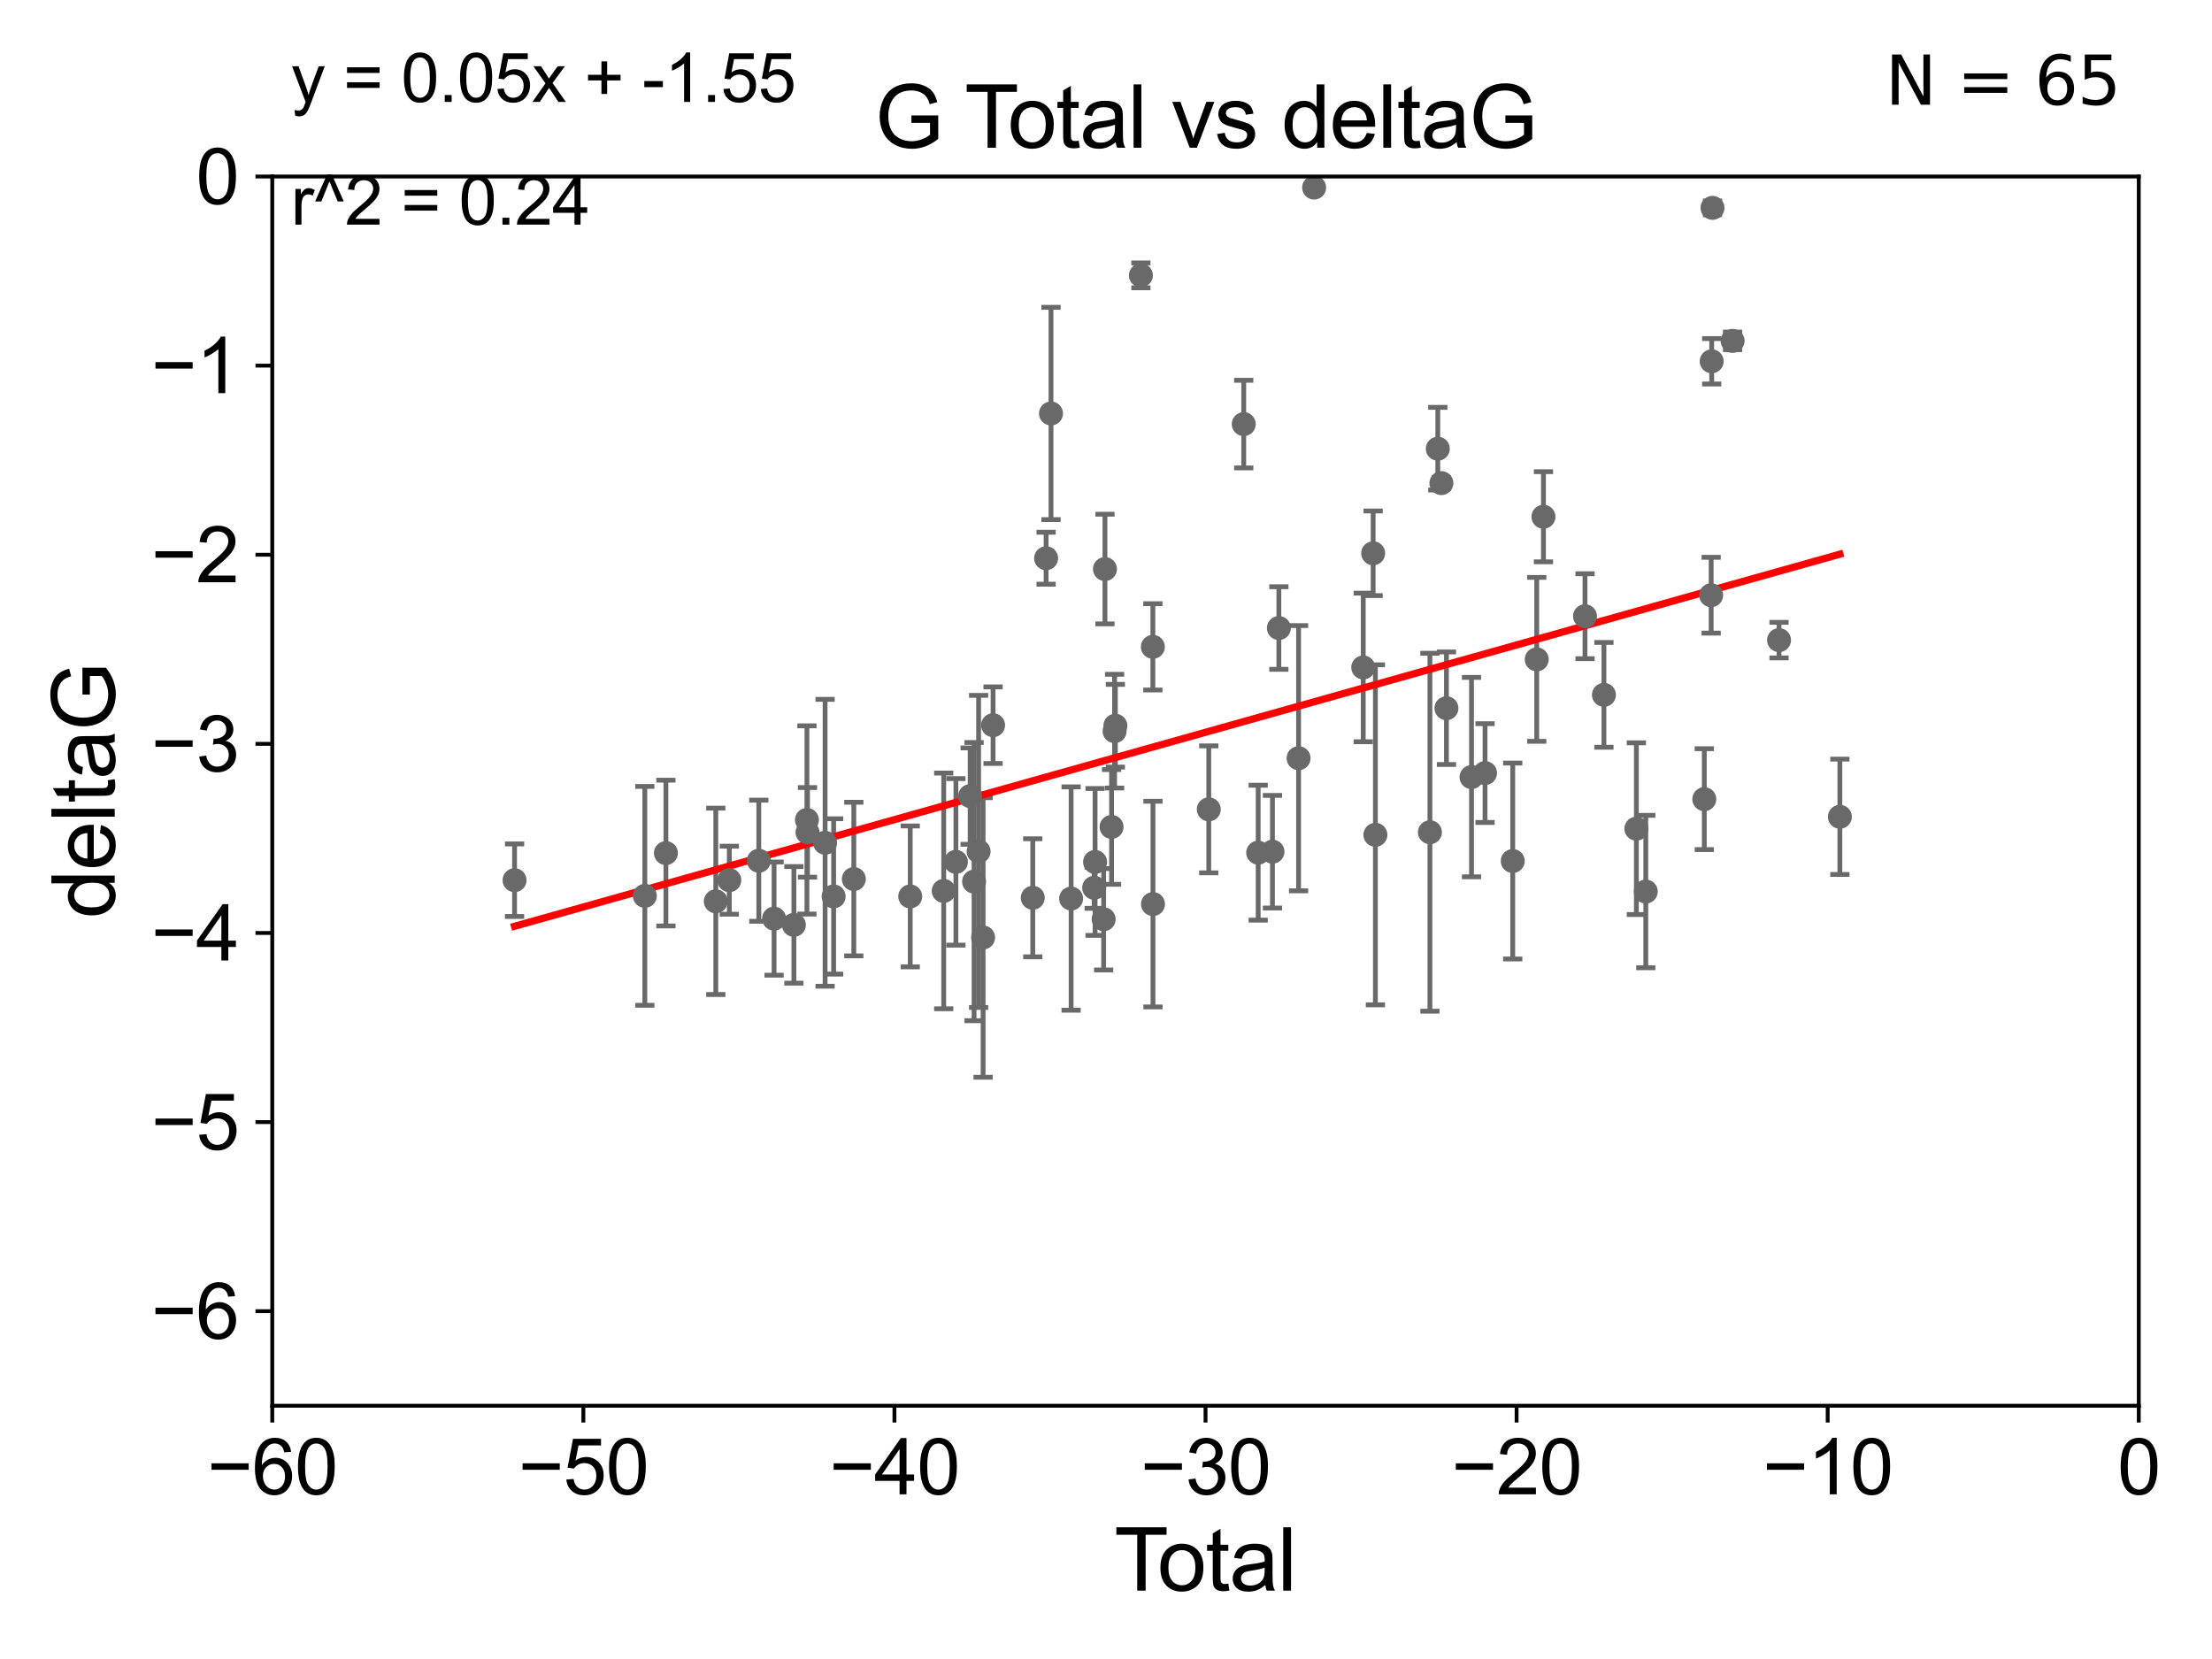 <?xml version="1.0" encoding="utf-8" standalone="no"?>
<!DOCTYPE svg PUBLIC "-//W3C//DTD SVG 1.1//EN"
  "http://www.w3.org/Graphics/SVG/1.1/DTD/svg11.dtd">
<svg xmlns:xlink="http://www.w3.org/1999/xlink" width="460.8pt" height="345.6pt" viewBox="0 0 460.8 345.6" xmlns="http://www.w3.org/2000/svg" version="1.1">
 <defs>
  <style type="text/css">*{stroke-linejoin: round; stroke-linecap: butt}</style>
 </defs>
 <g id="figure_1">
  <g id="patch_1">
   <path d="M 0 345.6 
L 460.8 345.6 
L 460.8 0 
L 0 0 
z
" style="fill: #ffffff"/>
  </g>
  <g id="axes_1">
   <g id="patch_2">
    <path d="M 56.72 292.84 
L 445.545 292.84 
L 445.545 36.775 
L 56.72 36.775 
z
" style="fill: #ffffff"/>
   </g>
   <g id="PathCollection_1">
    <defs>
     <path id="m7e4ba779d7" d="M 0 1.118 
C 0.297 1.118 0.581 1 0.791 0.791 
C 1 0.581 1.118 0.297 1.118 0 
C 1.118 -0.297 1 -0.581 0.791 -0.791 
C 0.581 -1 0.297 -1.118 0 -1.118 
C -0.297 -1.118 -0.581 -1 -0.791 -0.791 
C -1 -0.581 -1.118 -0.297 -1.118 0 
C -1.118 0.297 -1 0.581 -0.791 0.791 
C -0.581 1 -0.297 1.118 0 1.118 
z
" style="stroke: #696969"/>
    </defs>
    <g clip-path="url(#p68d731a625)">
     <use xlink:href="#m7e4ba779d7" x="107.193" y="183.361" style="fill: #696969; stroke: #696969"/>
     <use xlink:href="#m7e4ba779d7" x="134.331" y="186.627" style="fill: #696969; stroke: #696969"/>
     <use xlink:href="#m7e4ba779d7" x="138.723" y="177.712" style="fill: #696969; stroke: #696969"/>
     <use xlink:href="#m7e4ba779d7" x="149.113" y="187.766" style="fill: #696969; stroke: #696969"/>
     <use xlink:href="#m7e4ba779d7" x="151.929" y="183.361" style="fill: #696969; stroke: #696969"/>
     <use xlink:href="#m7e4ba779d7" x="158.074" y="179.304" style="fill: #696969; stroke: #696969"/>
     <use xlink:href="#m7e4ba779d7" x="161.254" y="191.362" style="fill: #696969; stroke: #696969"/>
     <use xlink:href="#m7e4ba779d7" x="165.382" y="192.668" style="fill: #696969; stroke: #696969"/>
     <use xlink:href="#m7e4ba779d7" x="168.098" y="170.809" style="fill: #696969; stroke: #696969"/>
     <use xlink:href="#m7e4ba779d7" x="168.217" y="173.397" style="fill: #696969; stroke: #696969"/>
     <use xlink:href="#m7e4ba779d7" x="171.882" y="175.566" style="fill: #696969; stroke: #696969"/>
     <use xlink:href="#m7e4ba779d7" x="173.663" y="186.743" style="fill: #696969; stroke: #696969"/>
     <use xlink:href="#m7e4ba779d7" x="177.866" y="183.121" style="fill: #696969; stroke: #696969"/>
     <use xlink:href="#m7e4ba779d7" x="189.618" y="186.741" style="fill: #696969; stroke: #696969"/>
     <use xlink:href="#m7e4ba779d7" x="196.593" y="185.595" style="fill: #696969; stroke: #696969"/>
     <use xlink:href="#m7e4ba779d7" x="199.132" y="179.547" style="fill: #696969; stroke: #696969"/>
     <use xlink:href="#m7e4ba779d7" x="202.102" y="165.842" style="fill: #696969; stroke: #696969"/>
     <use xlink:href="#m7e4ba779d7" x="202.919" y="183.656" style="fill: #696969; stroke: #696969"/>
     <use xlink:href="#m7e4ba779d7" x="203.864" y="177.365" style="fill: #696969; stroke: #696969"/>
     <use xlink:href="#m7e4ba779d7" x="204.798" y="195.295" style="fill: #696969; stroke: #696969"/>
     <use xlink:href="#m7e4ba779d7" x="206.875" y="151.072" style="fill: #696969; stroke: #696969"/>
     <use xlink:href="#m7e4ba779d7" x="215.145" y="187.024" style="fill: #696969; stroke: #696969"/>
     <use xlink:href="#m7e4ba779d7" x="217.924" y="116.288" style="fill: #696969; stroke: #696969"/>
     <use xlink:href="#m7e4ba779d7" x="218.942" y="86.133" style="fill: #696969; stroke: #696969"/>
     <use xlink:href="#m7e4ba779d7" x="223.135" y="187.184" style="fill: #696969; stroke: #696969"/>
     <use xlink:href="#m7e4ba779d7" x="227.936" y="184.94" style="fill: #696969; stroke: #696969"/>
     <use xlink:href="#m7e4ba779d7" x="228.124" y="179.561" style="fill: #696969; stroke: #696969"/>
     <use xlink:href="#m7e4ba779d7" x="229.91" y="191.497" style="fill: #696969; stroke: #696969"/>
     <use xlink:href="#m7e4ba779d7" x="230.183" y="118.544" style="fill: #696969; stroke: #696969"/>
     <use xlink:href="#m7e4ba779d7" x="231.56" y="172.264" style="fill: #696969; stroke: #696969"/>
     <use xlink:href="#m7e4ba779d7" x="232.19" y="152.317" style="fill: #696969; stroke: #696969"/>
     <use xlink:href="#m7e4ba779d7" x="232.353" y="151.181" style="fill: #696969; stroke: #696969"/>
     <use xlink:href="#m7e4ba779d7" x="237.672" y="57.363" style="fill: #696969; stroke: #696969"/>
     <use xlink:href="#m7e4ba779d7" x="240.162" y="134.75" style="fill: #696969; stroke: #696969"/>
     <use xlink:href="#m7e4ba779d7" x="240.184" y="188.337" style="fill: #696969; stroke: #696969"/>
     <use xlink:href="#m7e4ba779d7" x="251.81" y="168.607" style="fill: #696969; stroke: #696969"/>
     <use xlink:href="#m7e4ba779d7" x="259.094" y="88.35" style="fill: #696969; stroke: #696969"/>
     <use xlink:href="#m7e4ba779d7" x="262.101" y="177.627" style="fill: #696969; stroke: #696969"/>
     <use xlink:href="#m7e4ba779d7" x="265.077" y="177.423" style="fill: #696969; stroke: #696969"/>
     <use xlink:href="#m7e4ba779d7" x="266.411" y="130.831" style="fill: #696969; stroke: #696969"/>
     <use xlink:href="#m7e4ba779d7" x="270.518" y="157.948" style="fill: #696969; stroke: #696969"/>
     <use xlink:href="#m7e4ba779d7" x="273.757" y="39.074" style="fill: #696969; stroke: #696969"/>
     <use xlink:href="#m7e4ba779d7" x="283.989" y="139.042" style="fill: #696969; stroke: #696969"/>
     <use xlink:href="#m7e4ba779d7" x="286.052" y="115.259" style="fill: #696969; stroke: #696969"/>
     <use xlink:href="#m7e4ba779d7" x="286.521" y="173.908" style="fill: #696969; stroke: #696969"/>
     <use xlink:href="#m7e4ba779d7" x="297.879" y="173.37" style="fill: #696969; stroke: #696969"/>
     <use xlink:href="#m7e4ba779d7" x="299.52" y="93.472" style="fill: #696969; stroke: #696969"/>
     <use xlink:href="#m7e4ba779d7" x="300.268" y="100.642" style="fill: #696969; stroke: #696969"/>
     <use xlink:href="#m7e4ba779d7" x="301.321" y="147.535" style="fill: #696969; stroke: #696969"/>
     <use xlink:href="#m7e4ba779d7" x="306.542" y="161.883" style="fill: #696969; stroke: #696969"/>
     <use xlink:href="#m7e4ba779d7" x="309.36" y="161.044" style="fill: #696969; stroke: #696969"/>
     <use xlink:href="#m7e4ba779d7" x="315.131" y="179.365" style="fill: #696969; stroke: #696969"/>
     <use xlink:href="#m7e4ba779d7" x="320.129" y="137.356" style="fill: #696969; stroke: #696969"/>
     <use xlink:href="#m7e4ba779d7" x="321.531" y="107.649" style="fill: #696969; stroke: #696969"/>
     <use xlink:href="#m7e4ba779d7" x="330.185" y="128.37" style="fill: #696969; stroke: #696969"/>
     <use xlink:href="#m7e4ba779d7" x="334.13" y="144.75" style="fill: #696969; stroke: #696969"/>
     <use xlink:href="#m7e4ba779d7" x="340.886" y="172.629" style="fill: #696969; stroke: #696969"/>
     <use xlink:href="#m7e4ba779d7" x="342.848" y="185.726" style="fill: #696969; stroke: #696969"/>
     <use xlink:href="#m7e4ba779d7" x="355.036" y="166.478" style="fill: #696969; stroke: #696969"/>
     <use xlink:href="#m7e4ba779d7" x="356.466" y="123.993" style="fill: #696969; stroke: #696969"/>
     <use xlink:href="#m7e4ba779d7" x="356.576" y="75.265" style="fill: #696969; stroke: #696969"/>
     <use xlink:href="#m7e4ba779d7" x="356.745" y="43.3" style="fill: #696969; stroke: #696969"/>
     <use xlink:href="#m7e4ba779d7" x="360.93" y="71.012" style="fill: #696969; stroke: #696969"/>
     <use xlink:href="#m7e4ba779d7" x="370.606" y="133.35" style="fill: #696969; stroke: #696969"/>
     <use xlink:href="#m7e4ba779d7" x="383.281" y="170.152" style="fill: #696969; stroke: #696969"/>
    </g>
   </g>
   <g id="matplotlib.axis_1">
    <g id="xtick_1">
     <g id="line2d_1">
      <defs>
       <path id="me531c093ad" d="M 0 0 
L 0 3.5 
" style="stroke: #000000; stroke-width: 0.8"/>
      </defs>
      <g>
       <use xlink:href="#me531c093ad" x="56.72" y="292.84" style="stroke: #000000; stroke-width: 0.8"/>
      </g>
     </g>
     <g id="text_1">
      <!-- −60 -->
      <g transform="translate(43.15 311.293)scale(0.16 -0.16)">
       <defs>
        <path id="ArialMT-2212" d="M 3381 1997 
L 356 1997 
L 356 2522 
L 3381 2522 
L 3381 1997 
z
" transform="scale(0.016)"/>
        <path id="ArialMT-36" d="M 3184 3459 
L 2625 3416 
Q 2550 3747 2413 3897 
Q 2184 4138 1850 4138 
Q 1581 4138 1378 3988 
Q 1113 3794 959 3422 
Q 806 3050 800 2363 
Q 1003 2672 1297 2822 
Q 1591 2972 1913 2972 
Q 2475 2972 2870 2558 
Q 3266 2144 3266 1488 
Q 3266 1056 3080 686 
Q 2894 316 2569 119 
Q 2244 -78 1831 -78 
Q 1128 -78 684 439 
Q 241 956 241 2144 
Q 241 3472 731 4075 
Q 1159 4600 1884 4600 
Q 2425 4600 2770 4297 
Q 3116 3994 3184 3459 
z
M 888 1484 
Q 888 1194 1011 928 
Q 1134 663 1356 523 
Q 1578 384 1822 384 
Q 2178 384 2434 671 
Q 2691 959 2691 1453 
Q 2691 1928 2437 2201 
Q 2184 2475 1800 2475 
Q 1419 2475 1153 2201 
Q 888 1928 888 1484 
z
" transform="scale(0.016)"/>
        <path id="ArialMT-30" d="M 266 2259 
Q 266 3072 433 3567 
Q 600 4063 929 4331 
Q 1259 4600 1759 4600 
Q 2128 4600 2406 4451 
Q 2684 4303 2865 4023 
Q 3047 3744 3150 3342 
Q 3253 2941 3253 2259 
Q 3253 1453 3087 958 
Q 2922 463 2592 192 
Q 2263 -78 1759 -78 
Q 1097 -78 719 397 
Q 266 969 266 2259 
z
M 844 2259 
Q 844 1131 1108 757 
Q 1372 384 1759 384 
Q 2147 384 2411 759 
Q 2675 1134 2675 2259 
Q 2675 3391 2411 3762 
Q 2147 4134 1753 4134 
Q 1366 4134 1134 3806 
Q 844 3388 844 2259 
z
" transform="scale(0.016)"/>
       </defs>
       <use xlink:href="#ArialMT-2212"/>
       <use xlink:href="#ArialMT-36" x="58.398"/>
       <use xlink:href="#ArialMT-30" x="114.014"/>
      </g>
     </g>
    </g>
    <g id="xtick_2">
     <g id="line2d_2">
      <g>
       <use xlink:href="#me531c093ad" x="121.524" y="292.84" style="stroke: #000000; stroke-width: 0.8"/>
      </g>
     </g>
     <g id="text_2">
      <!-- −50 -->
      <g transform="translate(107.954 311.293)scale(0.16 -0.16)">
       <defs>
        <path id="ArialMT-35" d="M 266 1200 
L 856 1250 
Q 922 819 1161 601 
Q 1400 384 1738 384 
Q 2144 384 2425 690 
Q 2706 997 2706 1503 
Q 2706 1984 2436 2262 
Q 2166 2541 1728 2541 
Q 1456 2541 1237 2417 
Q 1019 2294 894 2097 
L 366 2166 
L 809 4519 
L 3088 4519 
L 3088 3981 
L 1259 3981 
L 1013 2750 
Q 1425 3038 1878 3038 
Q 2478 3038 2890 2622 
Q 3303 2206 3303 1553 
Q 3303 931 2941 478 
Q 2500 -78 1738 -78 
Q 1113 -78 717 272 
Q 322 622 266 1200 
z
" transform="scale(0.016)"/>
       </defs>
       <use xlink:href="#ArialMT-2212"/>
       <use xlink:href="#ArialMT-35" x="58.398"/>
       <use xlink:href="#ArialMT-30" x="114.014"/>
      </g>
     </g>
    </g>
    <g id="xtick_3">
     <g id="line2d_3">
      <g>
       <use xlink:href="#me531c093ad" x="186.328" y="292.84" style="stroke: #000000; stroke-width: 0.8"/>
      </g>
     </g>
     <g id="text_3">
      <!-- −40 -->
      <g transform="translate(172.758 311.293)scale(0.16 -0.16)">
       <defs>
        <path id="ArialMT-34" d="M 2069 0 
L 2069 1097 
L 81 1097 
L 81 1613 
L 2172 4581 
L 2631 4581 
L 2631 1613 
L 3250 1613 
L 3250 1097 
L 2631 1097 
L 2631 0 
L 2069 0 
z
M 2069 1613 
L 2069 3678 
L 634 1613 
L 2069 1613 
z
" transform="scale(0.016)"/>
       </defs>
       <use xlink:href="#ArialMT-2212"/>
       <use xlink:href="#ArialMT-34" x="58.398"/>
       <use xlink:href="#ArialMT-30" x="114.014"/>
      </g>
     </g>
    </g>
    <g id="xtick_4">
     <g id="line2d_4">
      <g>
       <use xlink:href="#me531c093ad" x="251.132" y="292.84" style="stroke: #000000; stroke-width: 0.8"/>
      </g>
     </g>
     <g id="text_4">
      <!-- −30 -->
      <g transform="translate(237.562 311.293)scale(0.16 -0.16)">
       <defs>
        <path id="ArialMT-33" d="M 269 1209 
L 831 1284 
Q 928 806 1161 595 
Q 1394 384 1728 384 
Q 2125 384 2398 659 
Q 2672 934 2672 1341 
Q 2672 1728 2419 1979 
Q 2166 2231 1775 2231 
Q 1616 2231 1378 2169 
L 1441 2663 
Q 1497 2656 1531 2656 
Q 1891 2656 2178 2843 
Q 2466 3031 2466 3422 
Q 2466 3731 2256 3934 
Q 2047 4138 1716 4138 
Q 1388 4138 1169 3931 
Q 950 3725 888 3313 
L 325 3413 
Q 428 3978 793 4289 
Q 1159 4600 1703 4600 
Q 2078 4600 2393 4439 
Q 2709 4278 2876 4000 
Q 3044 3722 3044 3409 
Q 3044 3113 2884 2869 
Q 2725 2625 2413 2481 
Q 2819 2388 3044 2092 
Q 3269 1797 3269 1353 
Q 3269 753 2831 336 
Q 2394 -81 1725 -81 
Q 1122 -81 723 278 
Q 325 638 269 1209 
z
" transform="scale(0.016)"/>
       </defs>
       <use xlink:href="#ArialMT-2212"/>
       <use xlink:href="#ArialMT-33" x="58.398"/>
       <use xlink:href="#ArialMT-30" x="114.014"/>
      </g>
     </g>
    </g>
    <g id="xtick_5">
     <g id="line2d_5">
      <g>
       <use xlink:href="#me531c093ad" x="315.937" y="292.84" style="stroke: #000000; stroke-width: 0.8"/>
      </g>
     </g>
     <g id="text_5">
      <!-- −20 -->
      <g transform="translate(302.367 311.293)scale(0.16 -0.16)">
       <defs>
        <path id="ArialMT-32" d="M 3222 541 
L 3222 0 
L 194 0 
Q 188 203 259 391 
Q 375 700 629 1000 
Q 884 1300 1366 1694 
Q 2113 2306 2375 2664 
Q 2638 3022 2638 3341 
Q 2638 3675 2398 3904 
Q 2159 4134 1775 4134 
Q 1369 4134 1125 3890 
Q 881 3647 878 3216 
L 300 3275 
Q 359 3922 746 4261 
Q 1134 4600 1788 4600 
Q 2447 4600 2831 4234 
Q 3216 3869 3216 3328 
Q 3216 3053 3103 2787 
Q 2991 2522 2730 2228 
Q 2469 1934 1863 1422 
Q 1356 997 1212 845 
Q 1069 694 975 541 
L 3222 541 
z
" transform="scale(0.016)"/>
       </defs>
       <use xlink:href="#ArialMT-2212"/>
       <use xlink:href="#ArialMT-32" x="58.398"/>
       <use xlink:href="#ArialMT-30" x="114.014"/>
      </g>
     </g>
    </g>
    <g id="xtick_6">
     <g id="line2d_6">
      <g>
       <use xlink:href="#me531c093ad" x="380.741" y="292.84" style="stroke: #000000; stroke-width: 0.8"/>
      </g>
     </g>
     <g id="text_6">
      <!-- −10 -->
      <g transform="translate(367.171 311.293)scale(0.16 -0.16)">
       <defs>
        <path id="ArialMT-31" d="M 2384 0 
L 1822 0 
L 1822 3584 
Q 1619 3391 1289 3197 
Q 959 3003 697 2906 
L 697 3450 
Q 1169 3672 1522 3987 
Q 1875 4303 2022 4600 
L 2384 4600 
L 2384 0 
z
" transform="scale(0.016)"/>
       </defs>
       <use xlink:href="#ArialMT-2212"/>
       <use xlink:href="#ArialMT-31" x="58.398"/>
       <use xlink:href="#ArialMT-30" x="114.014"/>
      </g>
     </g>
    </g>
    <g id="xtick_7">
     <g id="line2d_7">
      <g>
       <use xlink:href="#me531c093ad" x="445.545" y="292.84" style="stroke: #000000; stroke-width: 0.8"/>
      </g>
     </g>
     <g id="text_7">
      <!-- 0 -->
      <g transform="translate(441.096 311.293)scale(0.16 -0.16)">
       <use xlink:href="#ArialMT-30"/>
      </g>
     </g>
    </g>
    <g id="text_8">
     <!-- Total -->
     <g transform="translate(232.127 331.357)scale(0.18 -0.18)">
      <defs>
       <path id="ArialMT-54" d="M 1659 0 
L 1659 4041 
L 150 4041 
L 150 4581 
L 3781 4581 
L 3781 4041 
L 2266 4041 
L 2266 0 
L 1659 0 
z
" transform="scale(0.016)"/>
       <path id="ArialMT-6f" d="M 213 1659 
Q 213 2581 725 3025 
Q 1153 3394 1769 3394 
Q 2453 3394 2887 2945 
Q 3322 2497 3322 1706 
Q 3322 1066 3130 698 
Q 2938 331 2570 128 
Q 2203 -75 1769 -75 
Q 1072 -75 642 372 
Q 213 819 213 1659 
z
M 791 1659 
Q 791 1022 1069 705 
Q 1347 388 1769 388 
Q 2188 388 2466 706 
Q 2744 1025 2744 1678 
Q 2744 2294 2464 2611 
Q 2184 2928 1769 2928 
Q 1347 2928 1069 2612 
Q 791 2297 791 1659 
z
" transform="scale(0.016)"/>
       <path id="ArialMT-74" d="M 1650 503 
L 1731 6 
Q 1494 -44 1306 -44 
Q 1000 -44 831 53 
Q 663 150 594 308 
Q 525 466 525 972 
L 525 2881 
L 113 2881 
L 113 3319 
L 525 3319 
L 525 4141 
L 1084 4478 
L 1084 3319 
L 1650 3319 
L 1650 2881 
L 1084 2881 
L 1084 941 
Q 1084 700 1114 631 
Q 1144 563 1211 522 
Q 1278 481 1403 481 
Q 1497 481 1650 503 
z
" transform="scale(0.016)"/>
       <path id="ArialMT-61" d="M 2588 409 
Q 2275 144 1986 34 
Q 1697 -75 1366 -75 
Q 819 -75 525 192 
Q 231 459 231 875 
Q 231 1119 342 1320 
Q 453 1522 633 1644 
Q 813 1766 1038 1828 
Q 1203 1872 1538 1913 
Q 2219 1994 2541 2106 
Q 2544 2222 2544 2253 
Q 2544 2597 2384 2738 
Q 2169 2928 1744 2928 
Q 1347 2928 1158 2789 
Q 969 2650 878 2297 
L 328 2372 
Q 403 2725 575 2942 
Q 747 3159 1072 3276 
Q 1397 3394 1825 3394 
Q 2250 3394 2515 3294 
Q 2781 3194 2906 3042 
Q 3031 2891 3081 2659 
Q 3109 2516 3109 2141 
L 3109 1391 
Q 3109 606 3145 398 
Q 3181 191 3288 0 
L 2700 0 
Q 2613 175 2588 409 
z
M 2541 1666 
Q 2234 1541 1622 1453 
Q 1275 1403 1131 1340 
Q 988 1278 909 1158 
Q 831 1038 831 891 
Q 831 666 1001 516 
Q 1172 366 1500 366 
Q 1825 366 2078 508 
Q 2331 650 2450 897 
Q 2541 1088 2541 1459 
L 2541 1666 
z
" transform="scale(0.016)"/>
       <path id="ArialMT-6c" d="M 409 0 
L 409 4581 
L 972 4581 
L 972 0 
L 409 0 
z
" transform="scale(0.016)"/>
      </defs>
      <use xlink:href="#ArialMT-54"/>
      <use xlink:href="#ArialMT-6f" x="49.959"/>
      <use xlink:href="#ArialMT-74" x="105.574"/>
      <use xlink:href="#ArialMT-61" x="133.357"/>
      <use xlink:href="#ArialMT-6c" x="188.973"/>
     </g>
    </g>
   </g>
   <g id="matplotlib.axis_2">
    <g id="ytick_1">
     <g id="line2d_8">
      <defs>
       <path id="m1d25b1466c" d="M 0 0 
L -3.5 0 
" style="stroke: #000000; stroke-width: 0.8"/>
      </defs>
      <g>
       <use xlink:href="#m1d25b1466c" x="56.72" y="273.143" style="stroke: #000000; stroke-width: 0.8"/>
      </g>
     </g>
     <g id="text_9">
      <!-- −6 -->
      <g transform="translate(31.477 278.869)scale(0.16 -0.16)">
       <use xlink:href="#ArialMT-2212"/>
       <use xlink:href="#ArialMT-36" x="58.398"/>
      </g>
     </g>
    </g>
    <g id="ytick_2">
     <g id="line2d_9">
      <g>
       <use xlink:href="#m1d25b1466c" x="56.72" y="233.748" style="stroke: #000000; stroke-width: 0.8"/>
      </g>
     </g>
     <g id="text_10">
      <!-- −5 -->
      <g transform="translate(31.477 239.474)scale(0.16 -0.16)">
       <use xlink:href="#ArialMT-2212"/>
       <use xlink:href="#ArialMT-35" x="58.398"/>
      </g>
     </g>
    </g>
    <g id="ytick_3">
     <g id="line2d_10">
      <g>
       <use xlink:href="#m1d25b1466c" x="56.72" y="194.353" style="stroke: #000000; stroke-width: 0.8"/>
      </g>
     </g>
     <g id="text_11">
      <!-- −4 -->
      <g transform="translate(31.477 200.08)scale(0.16 -0.16)">
       <use xlink:href="#ArialMT-2212"/>
       <use xlink:href="#ArialMT-34" x="58.398"/>
      </g>
     </g>
    </g>
    <g id="ytick_4">
     <g id="line2d_11">
      <g>
       <use xlink:href="#m1d25b1466c" x="56.72" y="154.959" style="stroke: #000000; stroke-width: 0.8"/>
      </g>
     </g>
     <g id="text_12">
      <!-- −3 -->
      <g transform="translate(31.477 160.685)scale(0.16 -0.16)">
       <use xlink:href="#ArialMT-2212"/>
       <use xlink:href="#ArialMT-33" x="58.398"/>
      </g>
     </g>
    </g>
    <g id="ytick_5">
     <g id="line2d_12">
      <g>
       <use xlink:href="#m1d25b1466c" x="56.72" y="115.564" style="stroke: #000000; stroke-width: 0.8"/>
      </g>
     </g>
     <g id="text_13">
      <!-- −2 -->
      <g transform="translate(31.477 121.29)scale(0.16 -0.16)">
       <use xlink:href="#ArialMT-2212"/>
       <use xlink:href="#ArialMT-32" x="58.398"/>
      </g>
     </g>
    </g>
    <g id="ytick_6">
     <g id="line2d_13">
      <g>
       <use xlink:href="#m1d25b1466c" x="56.72" y="76.17" style="stroke: #000000; stroke-width: 0.8"/>
      </g>
     </g>
     <g id="text_14">
      <!-- −1 -->
      <g transform="translate(31.477 81.896)scale(0.16 -0.16)">
       <use xlink:href="#ArialMT-2212"/>
       <use xlink:href="#ArialMT-31" x="58.398"/>
      </g>
     </g>
    </g>
    <g id="ytick_7">
     <g id="line2d_14">
      <g>
       <use xlink:href="#m1d25b1466c" x="56.72" y="36.775" style="stroke: #000000; stroke-width: 0.8"/>
      </g>
     </g>
     <g id="text_15">
      <!-- 0 -->
      <g transform="translate(40.822 42.501)scale(0.16 -0.16)">
       <use xlink:href="#ArialMT-30"/>
      </g>
     </g>
    </g>
    <g id="text_16">
     <!-- deltaG -->
     <g transform="translate(23.9 191.322)rotate(-90)scale(0.18 -0.18)">
      <defs>
       <path id="ArialMT-64" d="M 2575 0 
L 2575 419 
Q 2259 -75 1647 -75 
Q 1250 -75 917 144 
Q 584 363 401 755 
Q 219 1147 219 1656 
Q 219 2153 384 2558 
Q 550 2963 881 3178 
Q 1213 3394 1622 3394 
Q 1922 3394 2156 3267 
Q 2391 3141 2538 2938 
L 2538 4581 
L 3097 4581 
L 3097 0 
L 2575 0 
z
M 797 1656 
Q 797 1019 1065 703 
Q 1334 388 1700 388 
Q 2069 388 2326 689 
Q 2584 991 2584 1609 
Q 2584 2291 2321 2609 
Q 2059 2928 1675 2928 
Q 1300 2928 1048 2622 
Q 797 2316 797 1656 
z
" transform="scale(0.016)"/>
       <path id="ArialMT-65" d="M 2694 1069 
L 3275 997 
Q 3138 488 2766 206 
Q 2394 -75 1816 -75 
Q 1088 -75 661 373 
Q 234 822 234 1631 
Q 234 2469 665 2931 
Q 1097 3394 1784 3394 
Q 2450 3394 2872 2941 
Q 3294 2488 3294 1666 
Q 3294 1616 3291 1516 
L 816 1516 
Q 847 969 1125 678 
Q 1403 388 1819 388 
Q 2128 388 2347 550 
Q 2566 713 2694 1069 
z
M 847 1978 
L 2700 1978 
Q 2663 2397 2488 2606 
Q 2219 2931 1791 2931 
Q 1403 2931 1139 2672 
Q 875 2413 847 1978 
z
" transform="scale(0.016)"/>
       <path id="ArialMT-47" d="M 2638 1797 
L 2638 2334 
L 4578 2338 
L 4578 638 
Q 4131 281 3656 101 
Q 3181 -78 2681 -78 
Q 2006 -78 1454 211 
Q 903 500 622 1047 
Q 341 1594 341 2269 
Q 341 2938 620 3517 
Q 900 4097 1425 4378 
Q 1950 4659 2634 4659 
Q 3131 4659 3532 4498 
Q 3934 4338 4162 4050 
Q 4391 3763 4509 3300 
L 3963 3150 
Q 3859 3500 3706 3700 
Q 3553 3900 3268 4020 
Q 2984 4141 2638 4141 
Q 2222 4141 1919 4014 
Q 1616 3888 1430 3681 
Q 1244 3475 1141 3228 
Q 966 2803 966 2306 
Q 966 1694 1177 1281 
Q 1388 869 1791 669 
Q 2194 469 2647 469 
Q 3041 469 3416 620 
Q 3791 772 3984 944 
L 3984 1797 
L 2638 1797 
z
" transform="scale(0.016)"/>
      </defs>
      <use xlink:href="#ArialMT-64"/>
      <use xlink:href="#ArialMT-65" x="55.615"/>
      <use xlink:href="#ArialMT-6c" x="111.23"/>
      <use xlink:href="#ArialMT-74" x="133.447"/>
      <use xlink:href="#ArialMT-61" x="161.23"/>
      <use xlink:href="#ArialMT-47" x="216.846"/>
     </g>
    </g>
   </g>
   <g id="LineCollection_1">
    <path d="M 107.193 190.918 
L 107.193 175.804 
" clip-path="url(#p68d731a625)" style="fill: none; stroke: #696969"/>
    <path d="M 134.331 209.422 
L 134.331 163.832 
" clip-path="url(#p68d731a625)" style="fill: none; stroke: #696969"/>
    <path d="M 138.723 192.894 
L 138.723 162.53 
" clip-path="url(#p68d731a625)" style="fill: none; stroke: #696969"/>
    <path d="M 149.113 207.177 
L 149.113 168.355 
" clip-path="url(#p68d731a625)" style="fill: none; stroke: #696969"/>
    <path d="M 151.929 190.447 
L 151.929 176.274 
" clip-path="url(#p68d731a625)" style="fill: none; stroke: #696969"/>
    <path d="M 158.074 191.921 
L 158.074 166.688 
" clip-path="url(#p68d731a625)" style="fill: none; stroke: #696969"/>
    <path d="M 161.254 203.155 
L 161.254 179.569 
" clip-path="url(#p68d731a625)" style="fill: none; stroke: #696969"/>
    <path d="M 165.382 204.811 
L 165.382 180.525 
" clip-path="url(#p68d731a625)" style="fill: none; stroke: #696969"/>
    <path d="M 168.098 190.416 
L 168.098 151.203 
" clip-path="url(#p68d731a625)" style="fill: none; stroke: #696969"/>
    <path d="M 168.217 182.729 
L 168.217 164.065 
" clip-path="url(#p68d731a625)" style="fill: none; stroke: #696969"/>
    <path d="M 171.882 205.447 
L 171.882 145.685 
" clip-path="url(#p68d731a625)" style="fill: none; stroke: #696969"/>
    <path d="M 173.663 202.923 
L 173.663 170.563 
" clip-path="url(#p68d731a625)" style="fill: none; stroke: #696969"/>
    <path d="M 177.866 199.12 
L 177.866 167.123 
" clip-path="url(#p68d731a625)" style="fill: none; stroke: #696969"/>
    <path d="M 189.618 201.422 
L 189.618 172.061 
" clip-path="url(#p68d731a625)" style="fill: none; stroke: #696969"/>
    <path d="M 196.593 210.144 
L 196.593 161.047 
" clip-path="url(#p68d731a625)" style="fill: none; stroke: #696969"/>
    <path d="M 199.132 196.891 
L 199.132 162.203 
" clip-path="url(#p68d731a625)" style="fill: none; stroke: #696969"/>
    <path d="M 202.102 175.881 
L 202.102 155.804 
" clip-path="url(#p68d731a625)" style="fill: none; stroke: #696969"/>
    <path d="M 202.919 212.633 
L 202.919 154.679 
" clip-path="url(#p68d731a625)" style="fill: none; stroke: #696969"/>
    <path d="M 203.864 209.872 
L 203.864 144.859 
" clip-path="url(#p68d731a625)" style="fill: none; stroke: #696969"/>
    <path d="M 204.798 224.411 
L 204.798 166.18 
" clip-path="url(#p68d731a625)" style="fill: none; stroke: #696969"/>
    <path d="M 206.875 159.052 
L 206.875 143.092 
" clip-path="url(#p68d731a625)" style="fill: none; stroke: #696969"/>
    <path d="M 215.145 199.324 
L 215.145 174.725 
" clip-path="url(#p68d731a625)" style="fill: none; stroke: #696969"/>
    <path d="M 217.924 121.701 
L 217.924 110.875 
" clip-path="url(#p68d731a625)" style="fill: none; stroke: #696969"/>
    <path d="M 218.942 108.244 
L 218.942 64.022 
" clip-path="url(#p68d731a625)" style="fill: none; stroke: #696969"/>
    <path d="M 223.135 210.444 
L 223.135 163.924 
" clip-path="url(#p68d731a625)" style="fill: none; stroke: #696969"/>
    <path d="M 227.936 189.225 
L 227.936 180.655 
" clip-path="url(#p68d731a625)" style="fill: none; stroke: #696969"/>
    <path d="M 228.124 194.86 
L 228.124 164.263 
" clip-path="url(#p68d731a625)" style="fill: none; stroke: #696969"/>
    <path d="M 229.91 202.055 
L 229.91 180.939 
" clip-path="url(#p68d731a625)" style="fill: none; stroke: #696969"/>
    <path d="M 230.183 129.964 
L 230.183 107.124 
" clip-path="url(#p68d731a625)" style="fill: none; stroke: #696969"/>
    <path d="M 231.56 184.214 
L 231.56 160.315 
" clip-path="url(#p68d731a625)" style="fill: none; stroke: #696969"/>
    <path d="M 232.19 164.165 
L 232.19 140.47 
" clip-path="url(#p68d731a625)" style="fill: none; stroke: #696969"/>
    <path d="M 232.353 159.797 
L 232.353 142.564 
" clip-path="url(#p68d731a625)" style="fill: none; stroke: #696969"/>
    <path d="M 237.672 59.954 
L 237.672 54.772 
" clip-path="url(#p68d731a625)" style="fill: none; stroke: #696969"/>
    <path d="M 240.162 143.736 
L 240.162 125.764 
" clip-path="url(#p68d731a625)" style="fill: none; stroke: #696969"/>
    <path d="M 240.184 209.758 
L 240.184 166.916 
" clip-path="url(#p68d731a625)" style="fill: none; stroke: #696969"/>
    <path d="M 251.81 181.833 
L 251.81 155.381 
" clip-path="url(#p68d731a625)" style="fill: none; stroke: #696969"/>
    <path d="M 259.094 97.477 
L 259.094 79.222 
" clip-path="url(#p68d731a625)" style="fill: none; stroke: #696969"/>
    <path d="M 262.101 191.679 
L 262.101 163.576 
" clip-path="url(#p68d731a625)" style="fill: none; stroke: #696969"/>
    <path d="M 265.077 189.152 
L 265.077 165.694 
" clip-path="url(#p68d731a625)" style="fill: none; stroke: #696969"/>
    <path d="M 266.411 139.431 
L 266.411 122.23 
" clip-path="url(#p68d731a625)" style="fill: none; stroke: #696969"/>
    <path d="M 270.518 185.574 
L 270.518 130.321 
" clip-path="url(#p68d731a625)" style="fill: none; stroke: #696969"/>
    <path d="M 273.757 39.661 
L 273.757 38.486 
" clip-path="url(#p68d731a625)" style="fill: none; stroke: #696969"/>
    <path d="M 283.989 154.523 
L 283.989 123.56 
" clip-path="url(#p68d731a625)" style="fill: none; stroke: #696969"/>
    <path d="M 286.052 124.077 
L 286.052 106.441 
" clip-path="url(#p68d731a625)" style="fill: none; stroke: #696969"/>
    <path d="M 286.521 209.327 
L 286.521 138.489 
" clip-path="url(#p68d731a625)" style="fill: none; stroke: #696969"/>
    <path d="M 297.879 210.653 
L 297.879 136.087 
" clip-path="url(#p68d731a625)" style="fill: none; stroke: #696969"/>
    <path d="M 299.52 102.084 
L 299.52 84.861 
" clip-path="url(#p68d731a625)" style="fill: none; stroke: #696969"/>
    <path d="M 300.268 101.753 
L 300.268 99.531 
" clip-path="url(#p68d731a625)" style="fill: none; stroke: #696969"/>
    <path d="M 301.321 159.258 
L 301.321 135.813 
" clip-path="url(#p68d731a625)" style="fill: none; stroke: #696969"/>
    <path d="M 306.542 182.651 
L 306.542 141.115 
" clip-path="url(#p68d731a625)" style="fill: none; stroke: #696969"/>
    <path d="M 309.36 171.332 
L 309.36 150.755 
" clip-path="url(#p68d731a625)" style="fill: none; stroke: #696969"/>
    <path d="M 315.131 199.772 
L 315.131 158.959 
" clip-path="url(#p68d731a625)" style="fill: none; stroke: #696969"/>
    <path d="M 320.129 154.429 
L 320.129 120.283 
" clip-path="url(#p68d731a625)" style="fill: none; stroke: #696969"/>
    <path d="M 321.531 117.039 
L 321.531 98.26 
" clip-path="url(#p68d731a625)" style="fill: none; stroke: #696969"/>
    <path d="M 330.185 137.214 
L 330.185 119.526 
" clip-path="url(#p68d731a625)" style="fill: none; stroke: #696969"/>
    <path d="M 334.13 155.666 
L 334.13 133.834 
" clip-path="url(#p68d731a625)" style="fill: none; stroke: #696969"/>
    <path d="M 340.886 190.515 
L 340.886 154.744 
" clip-path="url(#p68d731a625)" style="fill: none; stroke: #696969"/>
    <path d="M 342.848 201.602 
L 342.848 169.849 
" clip-path="url(#p68d731a625)" style="fill: none; stroke: #696969"/>
    <path d="M 355.036 176.985 
L 355.036 155.97 
" clip-path="url(#p68d731a625)" style="fill: none; stroke: #696969"/>
    <path d="M 356.466 131.889 
L 356.466 116.097 
" clip-path="url(#p68d731a625)" style="fill: none; stroke: #696969"/>
    <path d="M 356.576 79.995 
L 356.576 70.535 
" clip-path="url(#p68d731a625)" style="fill: none; stroke: #696969"/>
    <path d="M 356.745 44.74 
L 356.745 41.86 
" clip-path="url(#p68d731a625)" style="fill: none; stroke: #696969"/>
    <path d="M 360.93 72.852 
L 360.93 69.172 
" clip-path="url(#p68d731a625)" style="fill: none; stroke: #696969"/>
    <path d="M 370.606 137.057 
L 370.606 129.643 
" clip-path="url(#p68d731a625)" style="fill: none; stroke: #696969"/>
    <path d="M 383.281 182.166 
L 383.281 158.137 
" clip-path="url(#p68d731a625)" style="fill: none; stroke: #696969"/>
   </g>
   <g id="line2d_15">
    <defs>
     <path id="m691cc26640" d="M 2 0 
L -2 -0 
" style="stroke: #696969"/>
    </defs>
    <g clip-path="url(#p68d731a625)">
     <use xlink:href="#m691cc26640" x="107.193" y="190.918" style="fill: #696969; stroke: #696969"/>
     <use xlink:href="#m691cc26640" x="134.331" y="209.422" style="fill: #696969; stroke: #696969"/>
     <use xlink:href="#m691cc26640" x="138.723" y="192.894" style="fill: #696969; stroke: #696969"/>
     <use xlink:href="#m691cc26640" x="149.113" y="207.177" style="fill: #696969; stroke: #696969"/>
     <use xlink:href="#m691cc26640" x="151.929" y="190.447" style="fill: #696969; stroke: #696969"/>
     <use xlink:href="#m691cc26640" x="158.074" y="191.921" style="fill: #696969; stroke: #696969"/>
     <use xlink:href="#m691cc26640" x="161.254" y="203.155" style="fill: #696969; stroke: #696969"/>
     <use xlink:href="#m691cc26640" x="165.382" y="204.811" style="fill: #696969; stroke: #696969"/>
     <use xlink:href="#m691cc26640" x="168.098" y="190.416" style="fill: #696969; stroke: #696969"/>
     <use xlink:href="#m691cc26640" x="168.217" y="182.729" style="fill: #696969; stroke: #696969"/>
     <use xlink:href="#m691cc26640" x="171.882" y="205.447" style="fill: #696969; stroke: #696969"/>
     <use xlink:href="#m691cc26640" x="173.663" y="202.923" style="fill: #696969; stroke: #696969"/>
     <use xlink:href="#m691cc26640" x="177.866" y="199.12" style="fill: #696969; stroke: #696969"/>
     <use xlink:href="#m691cc26640" x="189.618" y="201.422" style="fill: #696969; stroke: #696969"/>
     <use xlink:href="#m691cc26640" x="196.593" y="210.144" style="fill: #696969; stroke: #696969"/>
     <use xlink:href="#m691cc26640" x="199.132" y="196.891" style="fill: #696969; stroke: #696969"/>
     <use xlink:href="#m691cc26640" x="202.102" y="175.881" style="fill: #696969; stroke: #696969"/>
     <use xlink:href="#m691cc26640" x="202.919" y="212.633" style="fill: #696969; stroke: #696969"/>
     <use xlink:href="#m691cc26640" x="203.864" y="209.872" style="fill: #696969; stroke: #696969"/>
     <use xlink:href="#m691cc26640" x="204.798" y="224.411" style="fill: #696969; stroke: #696969"/>
     <use xlink:href="#m691cc26640" x="206.875" y="159.052" style="fill: #696969; stroke: #696969"/>
     <use xlink:href="#m691cc26640" x="215.145" y="199.324" style="fill: #696969; stroke: #696969"/>
     <use xlink:href="#m691cc26640" x="217.924" y="121.701" style="fill: #696969; stroke: #696969"/>
     <use xlink:href="#m691cc26640" x="218.942" y="108.244" style="fill: #696969; stroke: #696969"/>
     <use xlink:href="#m691cc26640" x="223.135" y="210.444" style="fill: #696969; stroke: #696969"/>
     <use xlink:href="#m691cc26640" x="227.936" y="189.225" style="fill: #696969; stroke: #696969"/>
     <use xlink:href="#m691cc26640" x="228.124" y="194.86" style="fill: #696969; stroke: #696969"/>
     <use xlink:href="#m691cc26640" x="229.91" y="202.055" style="fill: #696969; stroke: #696969"/>
     <use xlink:href="#m691cc26640" x="230.183" y="129.964" style="fill: #696969; stroke: #696969"/>
     <use xlink:href="#m691cc26640" x="231.56" y="184.214" style="fill: #696969; stroke: #696969"/>
     <use xlink:href="#m691cc26640" x="232.19" y="164.165" style="fill: #696969; stroke: #696969"/>
     <use xlink:href="#m691cc26640" x="232.353" y="159.797" style="fill: #696969; stroke: #696969"/>
     <use xlink:href="#m691cc26640" x="237.672" y="59.954" style="fill: #696969; stroke: #696969"/>
     <use xlink:href="#m691cc26640" x="240.162" y="143.736" style="fill: #696969; stroke: #696969"/>
     <use xlink:href="#m691cc26640" x="240.184" y="209.758" style="fill: #696969; stroke: #696969"/>
     <use xlink:href="#m691cc26640" x="251.81" y="181.833" style="fill: #696969; stroke: #696969"/>
     <use xlink:href="#m691cc26640" x="259.094" y="97.477" style="fill: #696969; stroke: #696969"/>
     <use xlink:href="#m691cc26640" x="262.101" y="191.679" style="fill: #696969; stroke: #696969"/>
     <use xlink:href="#m691cc26640" x="265.077" y="189.152" style="fill: #696969; stroke: #696969"/>
     <use xlink:href="#m691cc26640" x="266.411" y="139.431" style="fill: #696969; stroke: #696969"/>
     <use xlink:href="#m691cc26640" x="270.518" y="185.574" style="fill: #696969; stroke: #696969"/>
     <use xlink:href="#m691cc26640" x="273.757" y="39.661" style="fill: #696969; stroke: #696969"/>
     <use xlink:href="#m691cc26640" x="283.989" y="154.523" style="fill: #696969; stroke: #696969"/>
     <use xlink:href="#m691cc26640" x="286.052" y="124.077" style="fill: #696969; stroke: #696969"/>
     <use xlink:href="#m691cc26640" x="286.521" y="209.327" style="fill: #696969; stroke: #696969"/>
     <use xlink:href="#m691cc26640" x="297.879" y="210.653" style="fill: #696969; stroke: #696969"/>
     <use xlink:href="#m691cc26640" x="299.52" y="102.084" style="fill: #696969; stroke: #696969"/>
     <use xlink:href="#m691cc26640" x="300.268" y="101.753" style="fill: #696969; stroke: #696969"/>
     <use xlink:href="#m691cc26640" x="301.321" y="159.258" style="fill: #696969; stroke: #696969"/>
     <use xlink:href="#m691cc26640" x="306.542" y="182.651" style="fill: #696969; stroke: #696969"/>
     <use xlink:href="#m691cc26640" x="309.36" y="171.332" style="fill: #696969; stroke: #696969"/>
     <use xlink:href="#m691cc26640" x="315.131" y="199.772" style="fill: #696969; stroke: #696969"/>
     <use xlink:href="#m691cc26640" x="320.129" y="154.429" style="fill: #696969; stroke: #696969"/>
     <use xlink:href="#m691cc26640" x="321.531" y="117.039" style="fill: #696969; stroke: #696969"/>
     <use xlink:href="#m691cc26640" x="330.185" y="137.214" style="fill: #696969; stroke: #696969"/>
     <use xlink:href="#m691cc26640" x="334.13" y="155.666" style="fill: #696969; stroke: #696969"/>
     <use xlink:href="#m691cc26640" x="340.886" y="190.515" style="fill: #696969; stroke: #696969"/>
     <use xlink:href="#m691cc26640" x="342.848" y="201.602" style="fill: #696969; stroke: #696969"/>
     <use xlink:href="#m691cc26640" x="355.036" y="176.985" style="fill: #696969; stroke: #696969"/>
     <use xlink:href="#m691cc26640" x="356.466" y="131.889" style="fill: #696969; stroke: #696969"/>
     <use xlink:href="#m691cc26640" x="356.576" y="79.995" style="fill: #696969; stroke: #696969"/>
     <use xlink:href="#m691cc26640" x="356.745" y="44.74" style="fill: #696969; stroke: #696969"/>
     <use xlink:href="#m691cc26640" x="360.93" y="72.852" style="fill: #696969; stroke: #696969"/>
     <use xlink:href="#m691cc26640" x="370.606" y="137.057" style="fill: #696969; stroke: #696969"/>
     <use xlink:href="#m691cc26640" x="383.281" y="182.166" style="fill: #696969; stroke: #696969"/>
    </g>
   </g>
   <g id="line2d_16">
    <g clip-path="url(#p68d731a625)">
     <use xlink:href="#m691cc26640" x="107.193" y="175.804" style="fill: #696969; stroke: #696969"/>
     <use xlink:href="#m691cc26640" x="134.331" y="163.832" style="fill: #696969; stroke: #696969"/>
     <use xlink:href="#m691cc26640" x="138.723" y="162.53" style="fill: #696969; stroke: #696969"/>
     <use xlink:href="#m691cc26640" x="149.113" y="168.355" style="fill: #696969; stroke: #696969"/>
     <use xlink:href="#m691cc26640" x="151.929" y="176.274" style="fill: #696969; stroke: #696969"/>
     <use xlink:href="#m691cc26640" x="158.074" y="166.688" style="fill: #696969; stroke: #696969"/>
     <use xlink:href="#m691cc26640" x="161.254" y="179.569" style="fill: #696969; stroke: #696969"/>
     <use xlink:href="#m691cc26640" x="165.382" y="180.525" style="fill: #696969; stroke: #696969"/>
     <use xlink:href="#m691cc26640" x="168.098" y="151.203" style="fill: #696969; stroke: #696969"/>
     <use xlink:href="#m691cc26640" x="168.217" y="164.065" style="fill: #696969; stroke: #696969"/>
     <use xlink:href="#m691cc26640" x="171.882" y="145.685" style="fill: #696969; stroke: #696969"/>
     <use xlink:href="#m691cc26640" x="173.663" y="170.563" style="fill: #696969; stroke: #696969"/>
     <use xlink:href="#m691cc26640" x="177.866" y="167.123" style="fill: #696969; stroke: #696969"/>
     <use xlink:href="#m691cc26640" x="189.618" y="172.061" style="fill: #696969; stroke: #696969"/>
     <use xlink:href="#m691cc26640" x="196.593" y="161.047" style="fill: #696969; stroke: #696969"/>
     <use xlink:href="#m691cc26640" x="199.132" y="162.203" style="fill: #696969; stroke: #696969"/>
     <use xlink:href="#m691cc26640" x="202.102" y="155.804" style="fill: #696969; stroke: #696969"/>
     <use xlink:href="#m691cc26640" x="202.919" y="154.679" style="fill: #696969; stroke: #696969"/>
     <use xlink:href="#m691cc26640" x="203.864" y="144.859" style="fill: #696969; stroke: #696969"/>
     <use xlink:href="#m691cc26640" x="204.798" y="166.18" style="fill: #696969; stroke: #696969"/>
     <use xlink:href="#m691cc26640" x="206.875" y="143.092" style="fill: #696969; stroke: #696969"/>
     <use xlink:href="#m691cc26640" x="215.145" y="174.725" style="fill: #696969; stroke: #696969"/>
     <use xlink:href="#m691cc26640" x="217.924" y="110.875" style="fill: #696969; stroke: #696969"/>
     <use xlink:href="#m691cc26640" x="218.942" y="64.022" style="fill: #696969; stroke: #696969"/>
     <use xlink:href="#m691cc26640" x="223.135" y="163.924" style="fill: #696969; stroke: #696969"/>
     <use xlink:href="#m691cc26640" x="227.936" y="180.655" style="fill: #696969; stroke: #696969"/>
     <use xlink:href="#m691cc26640" x="228.124" y="164.263" style="fill: #696969; stroke: #696969"/>
     <use xlink:href="#m691cc26640" x="229.91" y="180.939" style="fill: #696969; stroke: #696969"/>
     <use xlink:href="#m691cc26640" x="230.183" y="107.124" style="fill: #696969; stroke: #696969"/>
     <use xlink:href="#m691cc26640" x="231.56" y="160.315" style="fill: #696969; stroke: #696969"/>
     <use xlink:href="#m691cc26640" x="232.19" y="140.47" style="fill: #696969; stroke: #696969"/>
     <use xlink:href="#m691cc26640" x="232.353" y="142.564" style="fill: #696969; stroke: #696969"/>
     <use xlink:href="#m691cc26640" x="237.672" y="54.772" style="fill: #696969; stroke: #696969"/>
     <use xlink:href="#m691cc26640" x="240.162" y="125.764" style="fill: #696969; stroke: #696969"/>
     <use xlink:href="#m691cc26640" x="240.184" y="166.916" style="fill: #696969; stroke: #696969"/>
     <use xlink:href="#m691cc26640" x="251.81" y="155.381" style="fill: #696969; stroke: #696969"/>
     <use xlink:href="#m691cc26640" x="259.094" y="79.222" style="fill: #696969; stroke: #696969"/>
     <use xlink:href="#m691cc26640" x="262.101" y="163.576" style="fill: #696969; stroke: #696969"/>
     <use xlink:href="#m691cc26640" x="265.077" y="165.694" style="fill: #696969; stroke: #696969"/>
     <use xlink:href="#m691cc26640" x="266.411" y="122.23" style="fill: #696969; stroke: #696969"/>
     <use xlink:href="#m691cc26640" x="270.518" y="130.321" style="fill: #696969; stroke: #696969"/>
     <use xlink:href="#m691cc26640" x="273.757" y="38.486" style="fill: #696969; stroke: #696969"/>
     <use xlink:href="#m691cc26640" x="283.989" y="123.56" style="fill: #696969; stroke: #696969"/>
     <use xlink:href="#m691cc26640" x="286.052" y="106.441" style="fill: #696969; stroke: #696969"/>
     <use xlink:href="#m691cc26640" x="286.521" y="138.489" style="fill: #696969; stroke: #696969"/>
     <use xlink:href="#m691cc26640" x="297.879" y="136.087" style="fill: #696969; stroke: #696969"/>
     <use xlink:href="#m691cc26640" x="299.52" y="84.861" style="fill: #696969; stroke: #696969"/>
     <use xlink:href="#m691cc26640" x="300.268" y="99.531" style="fill: #696969; stroke: #696969"/>
     <use xlink:href="#m691cc26640" x="301.321" y="135.813" style="fill: #696969; stroke: #696969"/>
     <use xlink:href="#m691cc26640" x="306.542" y="141.115" style="fill: #696969; stroke: #696969"/>
     <use xlink:href="#m691cc26640" x="309.36" y="150.755" style="fill: #696969; stroke: #696969"/>
     <use xlink:href="#m691cc26640" x="315.131" y="158.959" style="fill: #696969; stroke: #696969"/>
     <use xlink:href="#m691cc26640" x="320.129" y="120.283" style="fill: #696969; stroke: #696969"/>
     <use xlink:href="#m691cc26640" x="321.531" y="98.26" style="fill: #696969; stroke: #696969"/>
     <use xlink:href="#m691cc26640" x="330.185" y="119.526" style="fill: #696969; stroke: #696969"/>
     <use xlink:href="#m691cc26640" x="334.13" y="133.834" style="fill: #696969; stroke: #696969"/>
     <use xlink:href="#m691cc26640" x="340.886" y="154.744" style="fill: #696969; stroke: #696969"/>
     <use xlink:href="#m691cc26640" x="342.848" y="169.849" style="fill: #696969; stroke: #696969"/>
     <use xlink:href="#m691cc26640" x="355.036" y="155.97" style="fill: #696969; stroke: #696969"/>
     <use xlink:href="#m691cc26640" x="356.466" y="116.097" style="fill: #696969; stroke: #696969"/>
     <use xlink:href="#m691cc26640" x="356.576" y="70.535" style="fill: #696969; stroke: #696969"/>
     <use xlink:href="#m691cc26640" x="356.745" y="41.86" style="fill: #696969; stroke: #696969"/>
     <use xlink:href="#m691cc26640" x="360.93" y="69.172" style="fill: #696969; stroke: #696969"/>
     <use xlink:href="#m691cc26640" x="370.606" y="129.643" style="fill: #696969; stroke: #696969"/>
     <use xlink:href="#m691cc26640" x="383.281" y="158.137" style="fill: #696969; stroke: #696969"/>
    </g>
   </g>
   <g id="line2d_17">
    <path d="M 107.193 192.957 
L 134.331 185.338 
L 138.723 184.105 
L 149.113 181.188 
L 151.929 180.398 
L 158.074 178.672 
L 161.254 177.779 
L 165.382 176.621 
L 168.098 175.858 
L 168.217 175.825 
L 171.882 174.796 
L 173.663 174.296 
L 177.866 173.116 
L 189.618 169.816 
L 196.593 167.858 
L 199.132 167.145 
L 202.102 166.311 
L 202.919 166.082 
L 203.864 165.817 
L 204.798 165.555 
L 206.875 164.971 
L 215.145 162.65 
L 217.924 161.869 
L 218.942 161.583 
L 223.135 160.406 
L 227.936 159.058 
L 228.124 159.006 
L 229.91 158.504 
L 230.183 158.428 
L 231.56 158.041 
L 232.19 157.864 
L 232.353 157.818 
L 237.672 156.325 
L 240.162 155.626 
L 240.184 155.62 
L 251.81 152.356 
L 259.094 150.311 
L 262.101 149.467 
L 265.077 148.631 
L 266.411 148.256 
L 270.518 147.103 
L 273.757 146.194 
L 283.989 143.321 
L 286.052 142.742 
L 286.521 142.61 
L 297.879 139.422 
L 299.52 138.961 
L 300.268 138.751 
L 301.321 138.455 
L 306.542 136.99 
L 309.36 136.199 
L 315.131 134.578 
L 320.129 133.175 
L 321.531 132.781 
L 330.185 130.352 
L 334.13 129.244 
L 340.886 127.348 
L 342.848 126.797 
L 355.036 123.375 
L 356.466 122.973 
L 356.576 122.942 
L 356.745 122.895 
L 360.93 121.72 
L 370.606 119.004 
L 383.281 115.445 
" clip-path="url(#p68d731a625)" style="fill: none; stroke: #ff0000; stroke-width: 1.5; stroke-linecap: square"/>
   </g>
   <g id="line2d_18">
    <defs>
     <path id="m2a27e74402" d="M 0 2 
C 0.53 2 1.039 1.789 1.414 1.414 
C 1.789 1.039 2 0.53 2 0 
C 2 -0.53 1.789 -1.039 1.414 -1.414 
C 1.039 -1.789 0.53 -2 0 -2 
C -0.53 -2 -1.039 -1.789 -1.414 -1.414 
C -1.789 -1.039 -2 -0.53 -2 0 
C -2 0.53 -1.789 1.039 -1.414 1.414 
C -1.039 1.789 -0.53 2 0 2 
z
" style="stroke: #696969"/>
    </defs>
    <g clip-path="url(#p68d731a625)">
     <use xlink:href="#m2a27e74402" x="107.193" y="183.361" style="fill: #696969; stroke: #696969"/>
     <use xlink:href="#m2a27e74402" x="134.331" y="186.627" style="fill: #696969; stroke: #696969"/>
     <use xlink:href="#m2a27e74402" x="138.723" y="177.712" style="fill: #696969; stroke: #696969"/>
     <use xlink:href="#m2a27e74402" x="149.113" y="187.766" style="fill: #696969; stroke: #696969"/>
     <use xlink:href="#m2a27e74402" x="151.929" y="183.361" style="fill: #696969; stroke: #696969"/>
     <use xlink:href="#m2a27e74402" x="158.074" y="179.304" style="fill: #696969; stroke: #696969"/>
     <use xlink:href="#m2a27e74402" x="161.254" y="191.362" style="fill: #696969; stroke: #696969"/>
     <use xlink:href="#m2a27e74402" x="165.382" y="192.668" style="fill: #696969; stroke: #696969"/>
     <use xlink:href="#m2a27e74402" x="168.098" y="170.809" style="fill: #696969; stroke: #696969"/>
     <use xlink:href="#m2a27e74402" x="168.217" y="173.397" style="fill: #696969; stroke: #696969"/>
     <use xlink:href="#m2a27e74402" x="171.882" y="175.566" style="fill: #696969; stroke: #696969"/>
     <use xlink:href="#m2a27e74402" x="173.663" y="186.743" style="fill: #696969; stroke: #696969"/>
     <use xlink:href="#m2a27e74402" x="177.866" y="183.121" style="fill: #696969; stroke: #696969"/>
     <use xlink:href="#m2a27e74402" x="189.618" y="186.741" style="fill: #696969; stroke: #696969"/>
     <use xlink:href="#m2a27e74402" x="196.593" y="185.595" style="fill: #696969; stroke: #696969"/>
     <use xlink:href="#m2a27e74402" x="199.132" y="179.547" style="fill: #696969; stroke: #696969"/>
     <use xlink:href="#m2a27e74402" x="202.102" y="165.842" style="fill: #696969; stroke: #696969"/>
     <use xlink:href="#m2a27e74402" x="202.919" y="183.656" style="fill: #696969; stroke: #696969"/>
     <use xlink:href="#m2a27e74402" x="203.864" y="177.365" style="fill: #696969; stroke: #696969"/>
     <use xlink:href="#m2a27e74402" x="204.798" y="195.295" style="fill: #696969; stroke: #696969"/>
     <use xlink:href="#m2a27e74402" x="206.875" y="151.072" style="fill: #696969; stroke: #696969"/>
     <use xlink:href="#m2a27e74402" x="215.145" y="187.024" style="fill: #696969; stroke: #696969"/>
     <use xlink:href="#m2a27e74402" x="217.924" y="116.288" style="fill: #696969; stroke: #696969"/>
     <use xlink:href="#m2a27e74402" x="218.942" y="86.133" style="fill: #696969; stroke: #696969"/>
     <use xlink:href="#m2a27e74402" x="223.135" y="187.184" style="fill: #696969; stroke: #696969"/>
     <use xlink:href="#m2a27e74402" x="227.936" y="184.94" style="fill: #696969; stroke: #696969"/>
     <use xlink:href="#m2a27e74402" x="228.124" y="179.561" style="fill: #696969; stroke: #696969"/>
     <use xlink:href="#m2a27e74402" x="229.91" y="191.497" style="fill: #696969; stroke: #696969"/>
     <use xlink:href="#m2a27e74402" x="230.183" y="118.544" style="fill: #696969; stroke: #696969"/>
     <use xlink:href="#m2a27e74402" x="231.56" y="172.264" style="fill: #696969; stroke: #696969"/>
     <use xlink:href="#m2a27e74402" x="232.19" y="152.317" style="fill: #696969; stroke: #696969"/>
     <use xlink:href="#m2a27e74402" x="232.353" y="151.181" style="fill: #696969; stroke: #696969"/>
     <use xlink:href="#m2a27e74402" x="237.672" y="57.363" style="fill: #696969; stroke: #696969"/>
     <use xlink:href="#m2a27e74402" x="240.162" y="134.75" style="fill: #696969; stroke: #696969"/>
     <use xlink:href="#m2a27e74402" x="240.184" y="188.337" style="fill: #696969; stroke: #696969"/>
     <use xlink:href="#m2a27e74402" x="251.81" y="168.607" style="fill: #696969; stroke: #696969"/>
     <use xlink:href="#m2a27e74402" x="259.094" y="88.35" style="fill: #696969; stroke: #696969"/>
     <use xlink:href="#m2a27e74402" x="262.101" y="177.627" style="fill: #696969; stroke: #696969"/>
     <use xlink:href="#m2a27e74402" x="265.077" y="177.423" style="fill: #696969; stroke: #696969"/>
     <use xlink:href="#m2a27e74402" x="266.411" y="130.831" style="fill: #696969; stroke: #696969"/>
     <use xlink:href="#m2a27e74402" x="270.518" y="157.948" style="fill: #696969; stroke: #696969"/>
     <use xlink:href="#m2a27e74402" x="273.757" y="39.074" style="fill: #696969; stroke: #696969"/>
     <use xlink:href="#m2a27e74402" x="283.989" y="139.042" style="fill: #696969; stroke: #696969"/>
     <use xlink:href="#m2a27e74402" x="286.052" y="115.259" style="fill: #696969; stroke: #696969"/>
     <use xlink:href="#m2a27e74402" x="286.521" y="173.908" style="fill: #696969; stroke: #696969"/>
     <use xlink:href="#m2a27e74402" x="297.879" y="173.37" style="fill: #696969; stroke: #696969"/>
     <use xlink:href="#m2a27e74402" x="299.52" y="93.472" style="fill: #696969; stroke: #696969"/>
     <use xlink:href="#m2a27e74402" x="300.268" y="100.642" style="fill: #696969; stroke: #696969"/>
     <use xlink:href="#m2a27e74402" x="301.321" y="147.535" style="fill: #696969; stroke: #696969"/>
     <use xlink:href="#m2a27e74402" x="306.542" y="161.883" style="fill: #696969; stroke: #696969"/>
     <use xlink:href="#m2a27e74402" x="309.36" y="161.044" style="fill: #696969; stroke: #696969"/>
     <use xlink:href="#m2a27e74402" x="315.131" y="179.365" style="fill: #696969; stroke: #696969"/>
     <use xlink:href="#m2a27e74402" x="320.129" y="137.356" style="fill: #696969; stroke: #696969"/>
     <use xlink:href="#m2a27e74402" x="321.531" y="107.649" style="fill: #696969; stroke: #696969"/>
     <use xlink:href="#m2a27e74402" x="330.185" y="128.37" style="fill: #696969; stroke: #696969"/>
     <use xlink:href="#m2a27e74402" x="334.13" y="144.75" style="fill: #696969; stroke: #696969"/>
     <use xlink:href="#m2a27e74402" x="340.886" y="172.629" style="fill: #696969; stroke: #696969"/>
     <use xlink:href="#m2a27e74402" x="342.848" y="185.726" style="fill: #696969; stroke: #696969"/>
     <use xlink:href="#m2a27e74402" x="355.036" y="166.478" style="fill: #696969; stroke: #696969"/>
     <use xlink:href="#m2a27e74402" x="356.466" y="123.993" style="fill: #696969; stroke: #696969"/>
     <use xlink:href="#m2a27e74402" x="356.576" y="75.265" style="fill: #696969; stroke: #696969"/>
     <use xlink:href="#m2a27e74402" x="356.745" y="43.3" style="fill: #696969; stroke: #696969"/>
     <use xlink:href="#m2a27e74402" x="360.93" y="71.012" style="fill: #696969; stroke: #696969"/>
     <use xlink:href="#m2a27e74402" x="370.606" y="133.35" style="fill: #696969; stroke: #696969"/>
     <use xlink:href="#m2a27e74402" x="383.281" y="170.152" style="fill: #696969; stroke: #696969"/>
    </g>
   </g>
   <g id="patch_3">
    <path d="M 56.72 292.84 
L 56.72 36.775 
" style="fill: none; stroke: #000000; stroke-width: 0.8; stroke-linejoin: miter; stroke-linecap: square"/>
   </g>
   <g id="patch_4">
    <path d="M 445.545 292.84 
L 445.545 36.775 
" style="fill: none; stroke: #000000; stroke-width: 0.8; stroke-linejoin: miter; stroke-linecap: square"/>
   </g>
   <g id="patch_5">
    <path d="M 56.72 292.84 
L 445.545 292.84 
" style="fill: none; stroke: #000000; stroke-width: 0.8; stroke-linejoin: miter; stroke-linecap: square"/>
   </g>
   <g id="patch_6">
    <path d="M 56.72 36.775 
L 445.545 36.775 
" style="fill: none; stroke: #000000; stroke-width: 0.8; stroke-linejoin: miter; stroke-linecap: square"/>
   </g>
   <g id="text_17">
    <!-- N = 65 -->
    <g transform="translate(392.738 21.806)scale(0.14 -0.14)">
     <defs>
      <path id="DejaVuSans-4e" d="M 628 4666 
L 1478 4666 
L 3547 763 
L 3547 4666 
L 4159 4666 
L 4159 0 
L 3309 0 
L 1241 3903 
L 1241 0 
L 628 0 
L 628 4666 
z
" transform="scale(0.016)"/>
      <path id="DejaVuSans-20" transform="scale(0.016)"/>
      <path id="DejaVuSans-3d" d="M 678 2906 
L 4684 2906 
L 4684 2381 
L 678 2381 
L 678 2906 
z
M 678 1631 
L 4684 1631 
L 4684 1100 
L 678 1100 
L 678 1631 
z
" transform="scale(0.016)"/>
      <path id="DejaVuSans-36" d="M 2113 2584 
Q 1688 2584 1439 2293 
Q 1191 2003 1191 1497 
Q 1191 994 1439 701 
Q 1688 409 2113 409 
Q 2538 409 2786 701 
Q 3034 994 3034 1497 
Q 3034 2003 2786 2293 
Q 2538 2584 2113 2584 
z
M 3366 4563 
L 3366 3988 
Q 3128 4100 2886 4159 
Q 2644 4219 2406 4219 
Q 1781 4219 1451 3797 
Q 1122 3375 1075 2522 
Q 1259 2794 1537 2939 
Q 1816 3084 2150 3084 
Q 2853 3084 3261 2657 
Q 3669 2231 3669 1497 
Q 3669 778 3244 343 
Q 2819 -91 2113 -91 
Q 1303 -91 875 529 
Q 447 1150 447 2328 
Q 447 3434 972 4092 
Q 1497 4750 2381 4750 
Q 2619 4750 2861 4703 
Q 3103 4656 3366 4563 
z
" transform="scale(0.016)"/>
      <path id="DejaVuSans-35" d="M 691 4666 
L 3169 4666 
L 3169 4134 
L 1269 4134 
L 1269 2991 
Q 1406 3038 1543 3061 
Q 1681 3084 1819 3084 
Q 2600 3084 3056 2656 
Q 3513 2228 3513 1497 
Q 3513 744 3044 326 
Q 2575 -91 1722 -91 
Q 1428 -91 1123 -41 
Q 819 9 494 109 
L 494 744 
Q 775 591 1075 516 
Q 1375 441 1709 441 
Q 2250 441 2565 725 
Q 2881 1009 2881 1497 
Q 2881 1984 2565 2268 
Q 2250 2553 1709 2553 
Q 1456 2553 1204 2497 
Q 953 2441 691 2322 
L 691 4666 
z
" transform="scale(0.016)"/>
     </defs>
     <use xlink:href="#DejaVuSans-4e"/>
     <use xlink:href="#DejaVuSans-20" x="74.805"/>
     <use xlink:href="#DejaVuSans-3d" x="106.592"/>
     <use xlink:href="#DejaVuSans-20" x="190.381"/>
     <use xlink:href="#DejaVuSans-36" x="222.168"/>
     <use xlink:href="#DejaVuSans-35" x="285.791"/>
    </g>
   </g>
   <g id="text_18">
    <!-- r^2 = 0.24 -->
    <g transform="translate(60.608 46.796)scale(0.14 -0.14)">
     <defs>
      <path id="ArialMT-72" d="M 416 0 
L 416 3319 
L 922 3319 
L 922 2816 
Q 1116 3169 1280 3281 
Q 1444 3394 1641 3394 
Q 1925 3394 2219 3213 
L 2025 2691 
Q 1819 2813 1613 2813 
Q 1428 2813 1281 2702 
Q 1134 2591 1072 2394 
Q 978 2094 978 1738 
L 978 0 
L 416 0 
z
" transform="scale(0.016)"/>
      <path id="ArialMT-5e" d="M 747 2156 
L 169 2156 
L 1272 4659 
L 1725 4659 
L 2834 2156 
L 2269 2156 
L 1497 4022 
L 747 2156 
z
" transform="scale(0.016)"/>
      <path id="ArialMT-20" transform="scale(0.016)"/>
      <path id="ArialMT-3d" d="M 3381 2694 
L 356 2694 
L 356 3219 
L 3381 3219 
L 3381 2694 
z
M 3381 1303 
L 356 1303 
L 356 1828 
L 3381 1828 
L 3381 1303 
z
" transform="scale(0.016)"/>
      <path id="ArialMT-2e" d="M 581 0 
L 581 641 
L 1222 641 
L 1222 0 
L 581 0 
z
" transform="scale(0.016)"/>
     </defs>
     <use xlink:href="#ArialMT-72"/>
     <use xlink:href="#ArialMT-5e" x="33.301"/>
     <use xlink:href="#ArialMT-32" x="80.225"/>
     <use xlink:href="#ArialMT-20" x="135.84"/>
     <use xlink:href="#ArialMT-3d" x="163.623"/>
     <use xlink:href="#ArialMT-20" x="222.021"/>
     <use xlink:href="#ArialMT-30" x="249.805"/>
     <use xlink:href="#ArialMT-2e" x="305.42"/>
     <use xlink:href="#ArialMT-32" x="333.203"/>
     <use xlink:href="#ArialMT-34" x="388.818"/>
    </g>
   </g>
   <g id="text_19">
    <!-- y = 0.05x + -1.55 -->
    <g transform="translate(60.608 21.231)scale(0.14 -0.14)">
     <defs>
      <path id="ArialMT-79" d="M 397 -1278 
L 334 -750 
Q 519 -800 656 -800 
Q 844 -800 956 -737 
Q 1069 -675 1141 -563 
Q 1194 -478 1313 -144 
Q 1328 -97 1363 -6 
L 103 3319 
L 709 3319 
L 1400 1397 
Q 1534 1031 1641 628 
Q 1738 1016 1872 1384 
L 2581 3319 
L 3144 3319 
L 1881 -56 
Q 1678 -603 1566 -809 
Q 1416 -1088 1222 -1217 
Q 1028 -1347 759 -1347 
Q 597 -1347 397 -1278 
z
" transform="scale(0.016)"/>
      <path id="ArialMT-78" d="M 47 0 
L 1259 1725 
L 138 3319 
L 841 3319 
L 1350 2541 
Q 1494 2319 1581 2169 
Q 1719 2375 1834 2534 
L 2394 3319 
L 3066 3319 
L 1919 1756 
L 3153 0 
L 2463 0 
L 1781 1031 
L 1600 1309 
L 728 0 
L 47 0 
z
" transform="scale(0.016)"/>
      <path id="ArialMT-2b" d="M 1603 741 
L 1603 1997 
L 356 1997 
L 356 2522 
L 1603 2522 
L 1603 3769 
L 2134 3769 
L 2134 2522 
L 3381 2522 
L 3381 1997 
L 2134 1997 
L 2134 741 
L 1603 741 
z
" transform="scale(0.016)"/>
      <path id="ArialMT-2d" d="M 203 1375 
L 203 1941 
L 1931 1941 
L 1931 1375 
L 203 1375 
z
" transform="scale(0.016)"/>
     </defs>
     <use xlink:href="#ArialMT-79"/>
     <use xlink:href="#ArialMT-20" x="50"/>
     <use xlink:href="#ArialMT-3d" x="77.783"/>
     <use xlink:href="#ArialMT-20" x="136.182"/>
     <use xlink:href="#ArialMT-30" x="163.965"/>
     <use xlink:href="#ArialMT-2e" x="219.58"/>
     <use xlink:href="#ArialMT-30" x="247.363"/>
     <use xlink:href="#ArialMT-35" x="302.979"/>
     <use xlink:href="#ArialMT-78" x="358.594"/>
     <use xlink:href="#ArialMT-20" x="408.594"/>
     <use xlink:href="#ArialMT-2b" x="436.377"/>
     <use xlink:href="#ArialMT-20" x="494.775"/>
     <use xlink:href="#ArialMT-2d" x="522.559"/>
     <use xlink:href="#ArialMT-31" x="555.859"/>
     <use xlink:href="#ArialMT-2e" x="611.475"/>
     <use xlink:href="#ArialMT-35" x="639.258"/>
     <use xlink:href="#ArialMT-35" x="694.873"/>
    </g>
   </g>
   <g id="text_20">
    <!-- G Total vs deltaG -->
    <g transform="translate(182.268 30.775)scale(0.18 -0.18)">
     <defs>
      <path id="ArialMT-76" d="M 1344 0 
L 81 3319 
L 675 3319 
L 1388 1331 
Q 1503 1009 1600 663 
Q 1675 925 1809 1294 
L 2547 3319 
L 3125 3319 
L 1869 0 
L 1344 0 
z
" transform="scale(0.016)"/>
      <path id="ArialMT-73" d="M 197 991 
L 753 1078 
Q 800 744 1014 566 
Q 1228 388 1613 388 
Q 2000 388 2187 545 
Q 2375 703 2375 916 
Q 2375 1106 2209 1216 
Q 2094 1291 1634 1406 
Q 1016 1563 777 1677 
Q 538 1791 414 1992 
Q 291 2194 291 2438 
Q 291 2659 392 2848 
Q 494 3038 669 3163 
Q 800 3259 1026 3326 
Q 1253 3394 1513 3394 
Q 1903 3394 2198 3281 
Q 2494 3169 2634 2976 
Q 2775 2784 2828 2463 
L 2278 2388 
Q 2241 2644 2061 2787 
Q 1881 2931 1553 2931 
Q 1166 2931 1000 2803 
Q 834 2675 834 2503 
Q 834 2394 903 2306 
Q 972 2216 1119 2156 
Q 1203 2125 1616 2013 
Q 2213 1853 2448 1751 
Q 2684 1650 2818 1456 
Q 2953 1263 2953 975 
Q 2953 694 2789 445 
Q 2625 197 2315 61 
Q 2006 -75 1616 -75 
Q 969 -75 630 194 
Q 291 463 197 991 
z
" transform="scale(0.016)"/>
     </defs>
     <use xlink:href="#ArialMT-47"/>
     <use xlink:href="#ArialMT-20" x="77.783"/>
     <use xlink:href="#ArialMT-54" x="103.816"/>
     <use xlink:href="#ArialMT-6f" x="153.775"/>
     <use xlink:href="#ArialMT-74" x="209.391"/>
     <use xlink:href="#ArialMT-61" x="237.174"/>
     <use xlink:href="#ArialMT-6c" x="292.789"/>
     <use xlink:href="#ArialMT-20" x="315.006"/>
     <use xlink:href="#ArialMT-76" x="342.789"/>
     <use xlink:href="#ArialMT-73" x="392.789"/>
     <use xlink:href="#ArialMT-20" x="442.789"/>
     <use xlink:href="#ArialMT-64" x="470.572"/>
     <use xlink:href="#ArialMT-65" x="526.188"/>
     <use xlink:href="#ArialMT-6c" x="581.803"/>
     <use xlink:href="#ArialMT-74" x="604.02"/>
     <use xlink:href="#ArialMT-61" x="631.803"/>
     <use xlink:href="#ArialMT-47" x="687.418"/>
    </g>
   </g>
  </g>
 </g>
 <defs>
  <clipPath id="p68d731a625">
   <rect x="56.72" y="36.775" width="388.825" height="256.065"/>
  </clipPath>
 </defs>
</svg>
